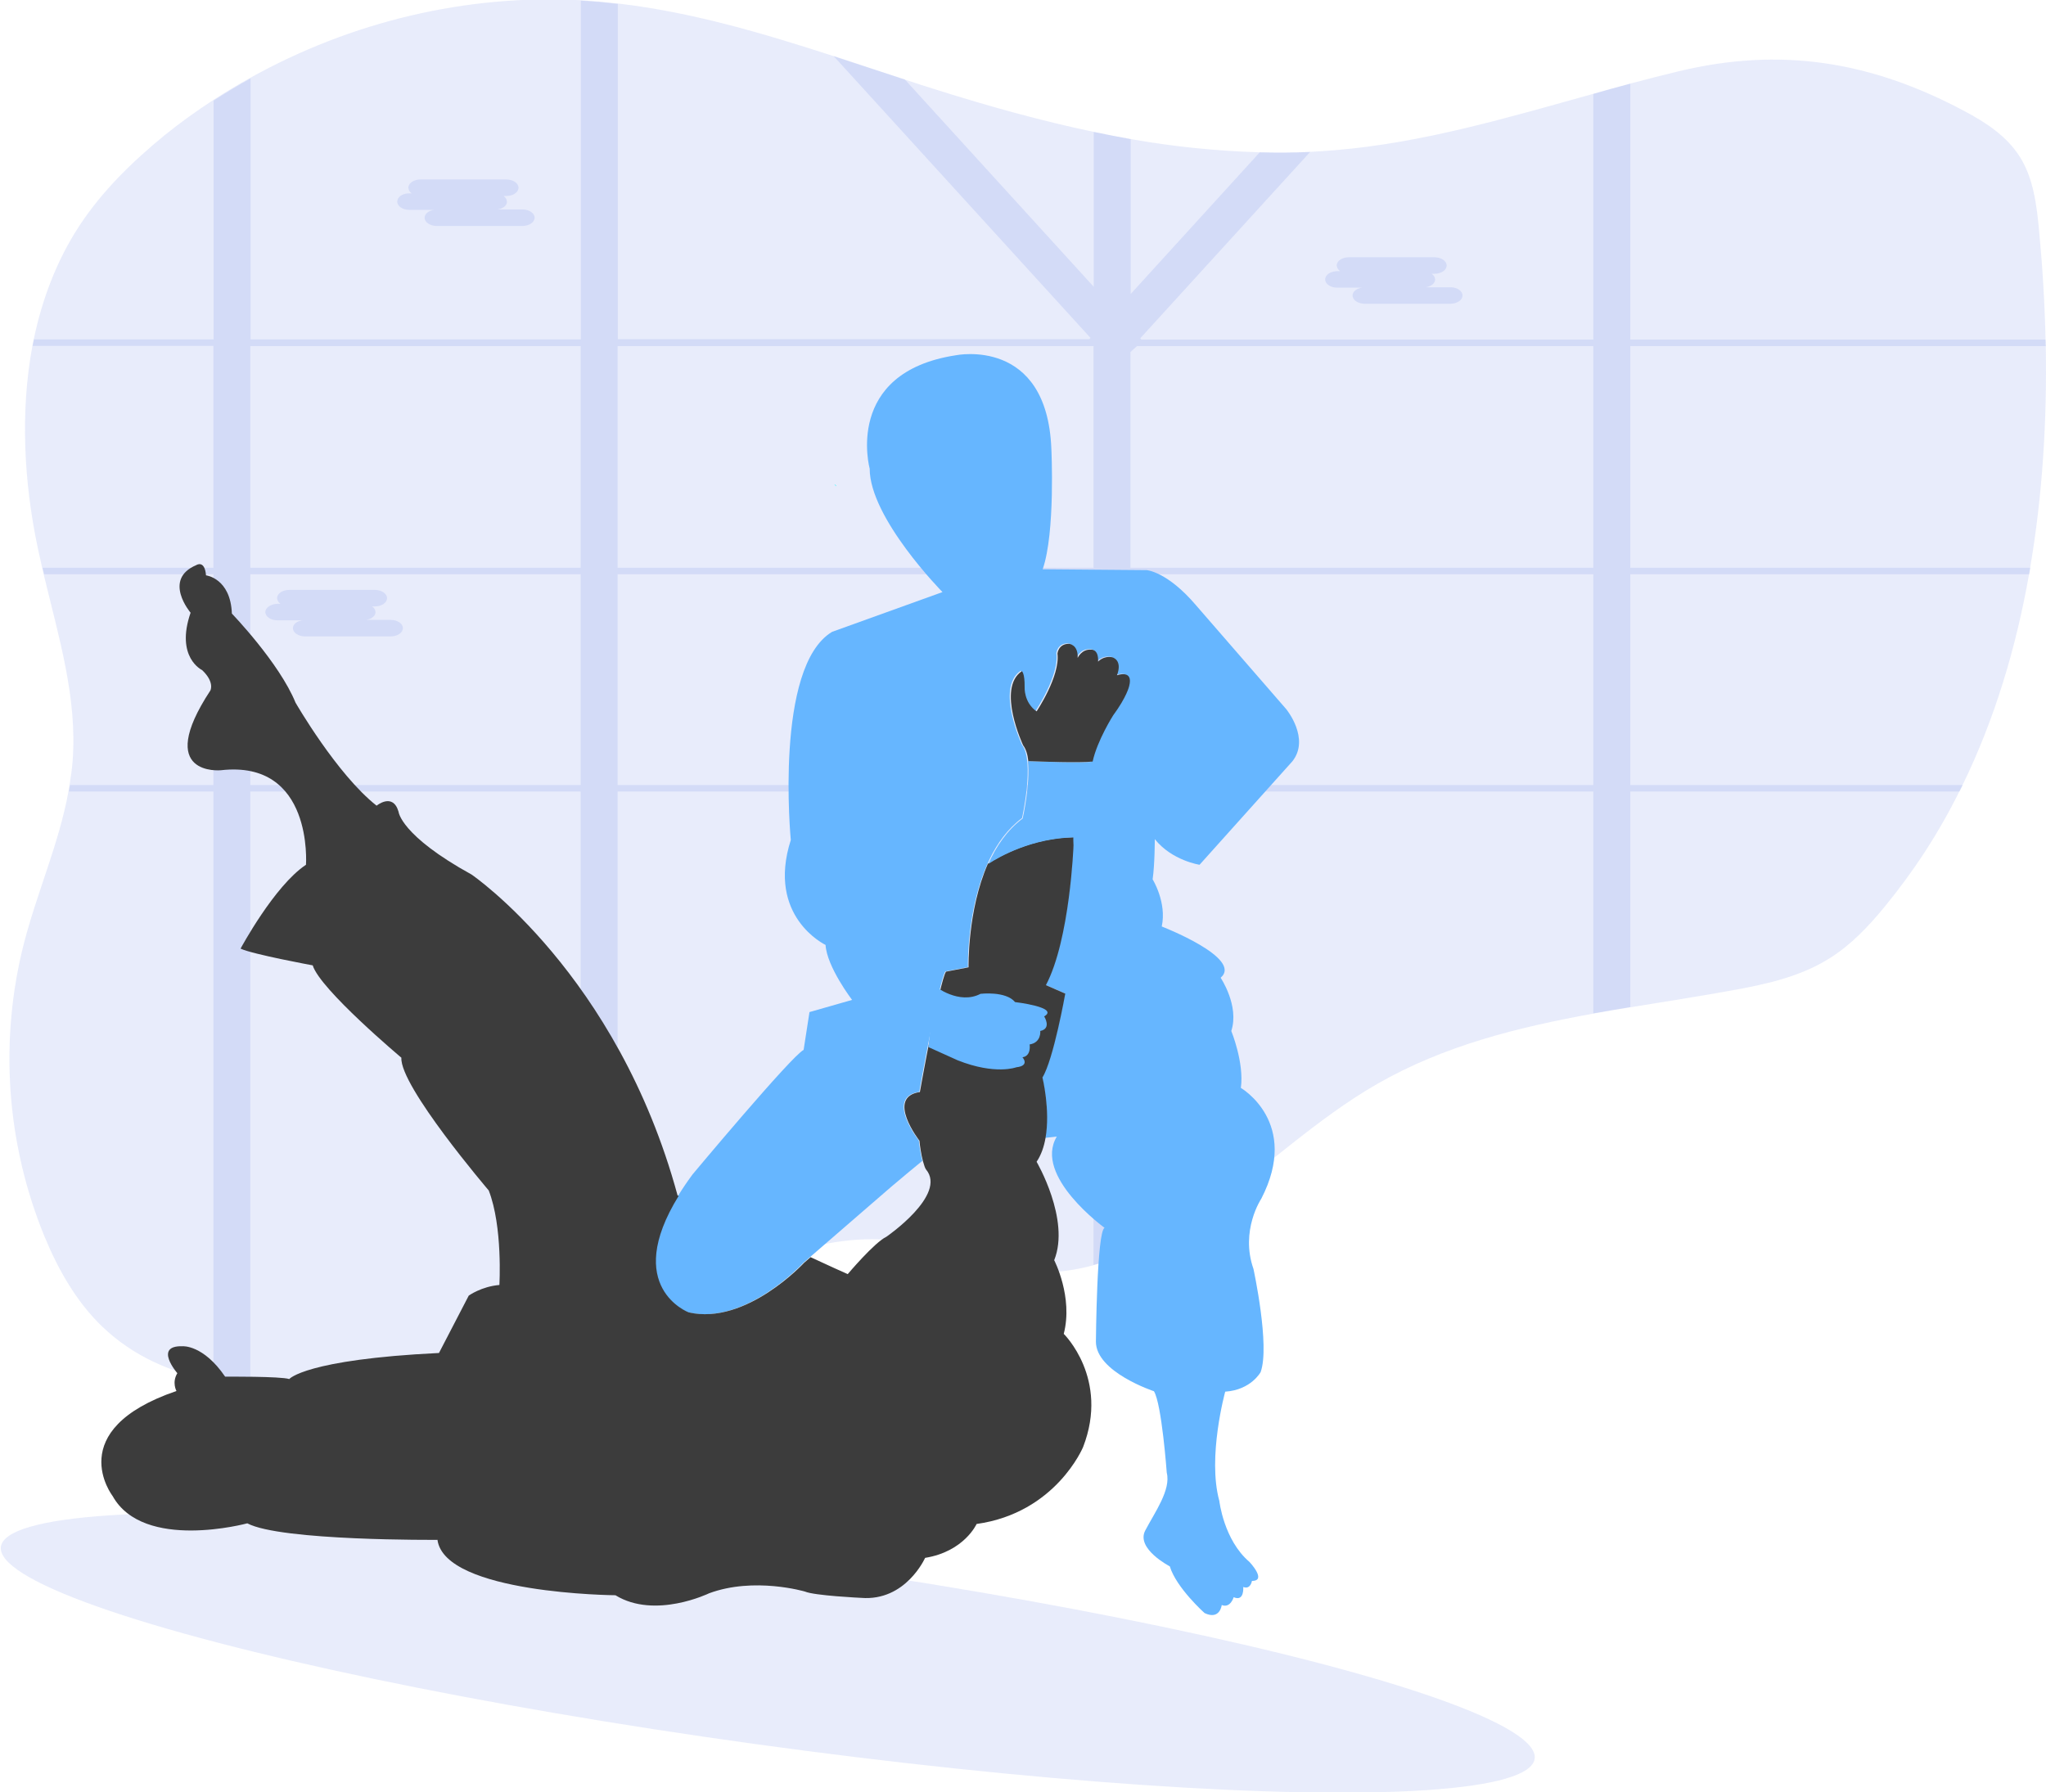<?xml version="1.0" encoding="utf-8"?>
<!-- Generator: Adobe Illustrator 23.0.0, SVG Export Plug-In . SVG Version: 6.00 Build 0)  -->
<svg version="1.1" id="Layer_1" xmlns="http://www.w3.org/2000/svg" xmlns:xlink="http://www.w3.org/1999/xlink" x="0px" y="0px"
	 viewBox="0 0 941.5 824.8" style="enable-background:new 0 0 941.5 824.8;" xml:space="preserve">
<style type="text/css">
	.st0{opacity:0.1;fill:#1C3ED3;enable-background:new    ;}
	.st1{fill:#E6E8EC;}
	.st2{fill:none;stroke:#00FFFF;stroke-miterlimit:10;}
	.st3{opacity:0.1;enable-background:new    ;}
	.st4{fill:none;}
	.st5{fill:#66B6FF;}
	.st6{fill:#3C3C3C;}
</style>
<title>businesswoman</title>
<ellipse transform="matrix(0.137 -0.991 0.991 0.137 -448.889 1006.168)" class="st0" cx="352.9" cy="760.7" rx="42.4" ry="356.1"/>
<path class="st0" d="M20.4,568.9c6.4,15.5,14.8,30.3,26.6,41.6c14.3,13.8,32.1,21.4,51.2,25c5.6,1,11.3,1.8,17,2.2
	c15.1,1.2,30.5,0.4,45.3-1.2c36.3-4,72-11.6,106.7-22.8c5.7-1.8,11.4-3.8,17-5.8c8.5-3,16.9-6.3,25.3-9.8
	c34-14.2,69.1-32.3,105.3-26.7c17.5,2.7,34,11,51.6,13.5c12.3,1.6,24.9,0.7,36.8-2.6c5.8-1.6,11.5-3.5,17-5.9
	c12.4-5.4,24.3-12.1,35.3-20c26.5-18.5,50.3-41.5,78.2-57.5c30.8-17.7,64.8-26.1,99.5-32.4c5.7-1,11.3-2,17-2.9
	c16-2.6,32.1-5.1,48-8c15.3-2.8,30.8-6.3,44.1-14.8c9.5-6,17.5-14.4,24.8-23.3c13.5-16.4,25.1-34.2,34.5-53.2c0.5-1,1-2,1.5-3
	c14.7-30.1,24.6-63,30.6-97c0.2-1,0.3-2,0.5-3c5.7-33.3,7.8-67.8,7.2-102l-0.1-3c-0.4-16.9-1.4-33.7-3-50.3
	c-1.1-11.7-2.6-23.8-8.7-33.6s-15.9-16.1-25.7-21.3C860.6,28,819.1,21.6,772.5,32.8c-7.5,1.8-14.9,3.7-22.4,5.7
	c-5.7,1.5-11.3,3.1-17,4.7C694,54.1,655,65.7,614.6,69.1c-3.9,0.3-7.8,0.6-11.7,0.8c-7.7,0.4-15.5,0.4-23.2,0.2
	c-19.9-0.6-39.8-2.6-59.4-6.1c-5.7-1-11.3-2.1-17-3.3c-24.4-5.1-48.6-11.9-72.4-19.4c-4.9-1.5-9.7-3.1-14.6-4.7
	c-10.9-3.6-21.8-7.2-32.8-10.8C350.8,15.2,318,5.5,284.2,1.6c-2.9-0.3-5.8-0.6-8.7-0.9c-2.8-0.2-5.5-0.4-8.3-0.6
	c-52.5-2.8-105.5,9.8-152,35.7c-5.8,3.2-11.4,6.6-17,10.2C90.5,51,83,56.4,75.8,62.2C60.9,74.4,47,87.9,36.4,104.1
	c-10.3,15.8-17,33.5-20.9,52.2c-0.2,1-0.4,2-0.6,3c-5.6,30.1-3.9,62.4,2.4,92.5c0.7,3.2,1.4,6.3,2.1,9.5c0.2,1,0.5,2,0.7,3
	c6.8,28.5,15.6,56.9,13.3,86.1c-0.3,3.7-0.8,7.3-1.4,10.9c-0.2,1-0.3,2-0.5,3C27.2,388,17.1,410.6,11,434.2
	C-0.4,478.9,2.9,526.1,20.4,568.9z"/>
<path class="st0" d="M98.2,261.3H19.6c0.2,1,0.5,2,0.7,3h77.9v97h-66c-0.2,1-0.3,2-0.5,3h66.5v271.2c5.6,1,11.3,1.8,17,2.2V364.3
	h152v249.4c5.7-1.8,11.4-3.8,17-5.8V364.3h219v217.9c5.8-1.6,11.5-3.5,17-5.9v-212h213v102.1c5.7-1,11.3-2,17-2.9v-99.2h151.5
	c0.5-1,1-2,1.5-3h-153v-97h183.6c0.2-1,0.3-2,0.5-3H750.2v-102h191.2l-0.1-3H750.2V38.5c-5.7,1.5-11.3,3.1-17,4.7v113.1h-208
	l-0.5-0.6l78.2-85.8c-7.7,0.4-15.5,0.4-23.2,0.2l-59.4,65.2V64c-5.7-1-11.3-2.1-17-3.3V132l-86.9-95.4c-10.9-3.6-21.8-7.2-32.8-10.8
	l118.2,129.7l-0.5,0.6h-217V1.8c-2.9-0.3-5.8-0.6-8.7-0.9c-2.8-0.2-5.5-0.4-8.3-0.6v155.9h-152V36.1c-5.8,3.2-11.4,6.6-17,10.2
	v109.9H15.6c-0.2,1-0.4,2-0.6,3h83.2V261.3z M267.2,159.3v102h-152v-102L267.2,159.3L267.2,159.3z M284.2,159.3h219v102h-219V159.3z
	 M733.2,261.3h-213V162l3-2.7h210V261.3z M520.2,361.3v-97h213v97H520.2z M284.2,361.3v-97h219v97H284.2z M115.2,264.3h152v97h-152
	L115.2,264.3L115.2,264.3z"/>
<path class="st0" d="M188.2,89h1.3c-0.9-0.5-1.5-1.5-1.6-2.6l0,0c0-2.1,2.5-3.8,5.6-3.8H233c3.1,0,5.6,1.7,5.6,3.8l0,0
	c0,2.1-2.5,3.8-5.6,3.8h-1.3c0.9,0.6,1.5,1.5,1.6,2.6c0,1.8-1.8,3.2-4.3,3.6h11.4c3.1,0,5.6,1.7,5.6,3.8s-2.5,3.8-5.6,3.8H201
	c-3.1,0-5.6-1.7-5.6-3.8c0-1.8,1.8-3.2,4.3-3.6h-11.3c-3.1,0-5.6-1.7-5.6-3.8S185.1,89,188.2,89z"/>
<path class="st0" d="M615.4,124.8h1.3c-0.9-0.6-1.5-1.5-1.6-2.6l0,0c0-2.1,2.5-3.8,5.6-3.8h39.4c3.1,0,5.6,1.7,5.6,3.8l0,0
	c0,2.1-2.5,3.8-5.6,3.8h-1.3c0.9,0.6,1.5,1.5,1.6,2.6c0,1.8-1.8,3.2-4.3,3.6h11.3c3.1,0,5.6,1.7,5.6,3.8s-2.5,3.8-5.6,3.8H628
	c-3.1,0-5.6-1.7-5.6-3.8c0-1.8,1.8-3.2,4.3-3.6h-11.3c-3.1,0-5.6-1.7-5.6-3.8S612.3,124.8,615.4,124.8z"/>
<path class="st0" d="M127.8,277.9h1.3c-0.9-0.5-1.5-1.5-1.6-2.6l0,0c0-2.1,2.5-3.8,5.6-3.8h39.4c3.1,0,5.6,1.7,5.6,3.8l0,0
	c0,2.1-2.5,3.8-5.6,3.8h-1.3c0.9,0.5,1.5,1.5,1.6,2.6c0,1.8-1.8,3.2-4.3,3.6h11.3c3.1,0,5.6,1.7,5.6,3.8s-2.5,3.8-5.6,3.8h-39.4
	c-3.1,0-5.6-1.7-5.6-3.8c0-1.8,1.8-3.2,4.3-3.6h-11.4c-3.1,0-5.6-1.7-5.6-3.8S124.8,277.9,127.8,277.9z"/>
<path class="st1" d="M431.4,182.2l-1.7,1.2c-0.1,0.1-0.3,0.1-0.4-0.1l0,0c-0.1-0.1-0.1-0.3,0.1-0.4l1.7-1.2c0.1-0.1,0.3-0.1,0.4,0.1
	l0,0C431.6,181.9,431.6,182.1,431.4,182.2z"/>
<circle class="st1" cx="428.8" cy="183.7" r="0.3"/>
<path class="st2" d="M384.4,223.4l0.1-0.1L384.4,223.4z"/>
<path class="st3" d="M514.4,289.7c-0.2,0.5-5.2,10.5-1.8,11.6S514.4,289.7,514.4,289.7z"/>
<path class="st3" d="M499.4,275.8c0,0-7.6,2.7-8.9,4S499.4,275.8,499.4,275.8z"/>
<path class="st3" d="M525,268.4c-3.5-0.2-16.1-3.5-16.6-2.4S525,268.4,525,268.4z"/>
<g>
	<path class="st4" d="M407.9,569.2c0,0,28.1-19.3,18.2-31c-0.5-0.5-1-2-1.4-3.8c-3.7,3-8.7,7.1-14.4,12L373,578.6
		c8.5,3.9,15,6.9,17.1,7.8C390.1,586.4,402.4,571.8,407.9,569.2z"/>
	<path class="st5" d="M552,398l42.7-47.6c8.3-10.5-2.8-24-2.8-24l-41.6-47.9c-13.1-15.4-22.6-16.1-22.6-16.1l-47.9-0.4
		c5.9-16.9,4-55.4,4-55.4c-2-51.7-43.9-43.1-43.9-43.1c-51.8,7.9-39.7,52.2-39.7,52.2c0,22.8,33.5,56.8,33.5,56.8l-50.8,18.3
		c-26.7,16-19,95.8-19,95.8c-11.3,35.4,16,48.3,16,48.3c0.6,10.1,12.2,25.3,12.2,25.3l-19.6,5.6l-2.7,17.4
		c-5.6,2.8-51.1,57.3-51.1,57.3c-2.6,3.5-4.8,6.8-6.7,9.9c-25.9,42.2,4.6,53.6,4.6,53.6c26.4,6.2,53.1-22.8,53.1-22.8l3-2.6
		l37.3-32.3c5.7-4.8,10.7-9,14.4-12c-0.7-3-1.4-6.9-1.6-9.4c0,0-15.7-20,0.2-22.4c0,0,9-50.7,12-55.4l10.4-2c0,0-1.2-49.2,24.9-68.6
		c0,0,5.9-26.1,0-33.7c0,0-12.3-26.3-0.6-34.1c0,0,1.5,0.7,1.3,7.4c0,0-0.4,7,5.5,11.1c0,0,11-16.2,9.6-26.6c0,0,0.4-4.5,5.3-4.5
		c0,0,4.3,0.3,4,6.5c0,0,1.8-4.1,6.1-3.8c0,0,3.6-0.6,3.3,5.5c0,0,2.5-2.8,6.5-2c0,0,4.9,1.1,2.2,8.3c0,0,7.7-2.8,5.5,5.1
		c0,0-1,4.8-7.4,13.5c0,0-9.5,15-9.9,25.1c0,0-9.1,17-7.9,34.6c0,0-1.6,43.5-12.7,64.4l8.9,3.9c0,0-5.3,30.3-10.5,38.6
		c0,0,3.7,15,1.4,27.9l5.4-0.6c-10.9,18.2,22,42,22,42c-3.6,1.5-4,52.4-4,52.4c0,14,26.7,22.8,26.7,22.8c3.6,5.8,5.9,37.5,5.9,37.5
		c2,7.9-5.5,18.2-9.9,26.6c-4.4,8.4,11.3,16.5,11.3,16.5c3,9.9,16,21.5,16,21.5c7.1,3.4,7.9-3.7,7.9-3.7c4,1.6,5.5-3.6,5.5-3.6
		c5,2.2,4.4-4.7,4.4-4.7c3.4,1.3,4-2.8,4-2.8c7.1,0-1.1-8.7-1.1-8.7c-11.9-10.1-13.9-28.1-13.9-28.1c-5.6-20.2,2.7-50.3,2.7-50.3
		c11.9-0.8,16.3-9,16.3-9c4.4-12.1-3.3-47.5-3.3-47.5c-6.2-17.7,3.6-32.3,3.6-32.3c18.1-35.1-9.4-51-9.4-51
		c1.6-11.6-4.4-26.2-4.4-26.2c3.8-11.6-4.9-24.5-4.9-24.5c10.5-9-27.1-23.6-27.1-23.6c2.4-11.1-4.2-21.7-4.2-21.7
		c1-6.8,1-18.5,1-18.5C539.3,396.1,552,398,552,398z"/>
	<path class="st6" d="M445.7,445.2l-10.4,2c-3,4.8-12,55.4-12,55.4c-15.9,2.3-0.2,22.4-0.2,22.4c0.2,2.4,0.8,6.4,1.6,9.4
		c0.5,1.8,1,3.3,1.4,3.8c9.9,11.7-18.2,31-18.2,31c-5.5,2.6-17.8,17.2-17.8,17.2c-2.1-0.9-8.7-3.9-17.1-7.8l-3,2.6
		c0,0-26.7,28.9-53.1,22.8c0,0-30.6-11.5-4.6-53.6c-0.3-0.1-0.5-0.2-0.5-0.2c-27.7-102-94.8-147.7-94.8-147.7
		c-32.7-18-33.6-28.9-33.6-28.9c-2.6-9-10.1-2.8-10.1-2.8C155,356.4,136,323.4,136,323.4c-7.5-18.4-29.3-41-29.3-41
		c-0.6-16.3-11.9-17.6-11.9-17.6c-0.6-7.3-4.5-4.7-4.5-4.7c-15.6,6.6-2.6,21.9-2.6,21.9c-7.1,20.6,5.3,26.4,5.3,26.4
		c5.9,5.6,3.8,9.4,3.8,9.4c-26.1,39.7,4.8,36.7,4.8,36.7c42.7-4.9,39.2,43.5,39.2,43.5c-14.6,9.7-30.1,38.6-30.1,38.6
		c5.5,2.6,33.2,7.7,33.2,7.7c3.4,11.1,40.8,42.5,40.8,42.5c-0.8,13.1,40.2,61.1,40.2,61.1c6.5,16.7,4.9,43.5,4.9,43.5
		c-8.3,0.7-14.1,4.9-14.1,4.9L202,622.7c-61.5,3-68.9,12-68.9,12c-3.8-1.3-29.5-1.1-29.5-1.1c-10.1-14.8-19.6-14-19.6-14
		c-13.5-0.4-2.4,12.4-2.4,12.4c-2.6,4.3-0.4,8.2-0.4,8.2c-52.8,18-29.4,48.3-29.4,48.3c14.2,25.6,62,12.6,62,12.6
		c15.4,8.2,87.5,7.6,87.5,7.6c3.4,24.9,81.9,25.5,81.9,25.5c18.2,11.2,43.1-0.9,43.1-0.9c20.8-7.7,44.1-0.8,44.1-0.8
		c4.4,1.9,25.8,2.9,25.8,2.9c20.6,1.7,29.5-18.4,29.5-18.4c18-2.9,23.7-15.6,23.7-15.6c36.5-5.1,49-35.4,49-35.4
		c12.2-31.5-8.9-52.1-8.9-52.1c4.4-17-4.4-33.9-4.4-33.9c7.5-18.7-8.1-45.3-8.1-45.3c2.1-3.1,3.4-6.9,4.1-10.9
		c2.3-12.9-1.4-27.9-1.4-27.9c5.1-8.2,10.5-38.6,10.5-38.6l-8.9-3.9c11.1-21,12.7-64.4,12.7-64.4c-0.1-1.2-0.1-2.5-0.1-3.7
		c-19.1,0.4-34,8.8-39.3,12.2C445.1,419.1,445.7,445.2,445.7,445.2z"/>
	<path class="st5" d="M473,350.3c1.2,10.6-2.4,26.4-2.4,26.4c-7.1,5.3-12.2,12.8-15.8,20.9c5.2-3.4,20.1-11.8,39.3-12.2
		c0.2-16.2,8-30.9,8-30.9c0.1-1.3,0.2-2.6,0.5-3.9C496.8,351.2,478.1,350.5,473,350.3z"/>
	<path class="st6" d="M514,310.8c2.7-7.2-2.2-8.3-2.2-8.3c-4-0.8-6.5,2-6.5,2c0.3-6-3.3-5.5-3.3-5.5c-4.3-0.3-6.1,3.8-6.1,3.8
		c0.3-6.2-4-6.5-4-6.5c-4.9,0-5.3,4.5-5.3,4.5c1.3,10.4-9.6,26.6-9.6,26.6c-5.9-4.1-5.5-11.1-5.5-11.1c0.1-6.7-1.3-7.4-1.3-7.4
		c-11.7,7.9,0.6,34.1,0.6,34.1c1.3,1.7,2.1,4.3,2.4,7.3c5.1,0.2,23.7,0.9,29.6,0.2c2.1-9.7,9.4-21.2,9.4-21.2
		c6.4-8.7,7.4-13.5,7.4-13.5C521.7,307.9,514,310.8,514,310.8z"/>
	<path class="st5" d="M430.3,453.9c0,0,11,8.7,20.9,3.5c0,0,11.6-1.4,15.9,3.8c0,0,20.6,2.4,13.4,6.6c0,0,3.6,5.6-1.8,6.7
		c0,0,0.6,5.3-4.9,6.2c0,0,0.9,5.3-3.3,5.9c0,0,3.6,3.9-2.8,4.6c0,0-9.6,3.7-27-3.2l-13.5-6.1L430.3,453.9z"/>
</g>
</svg>
